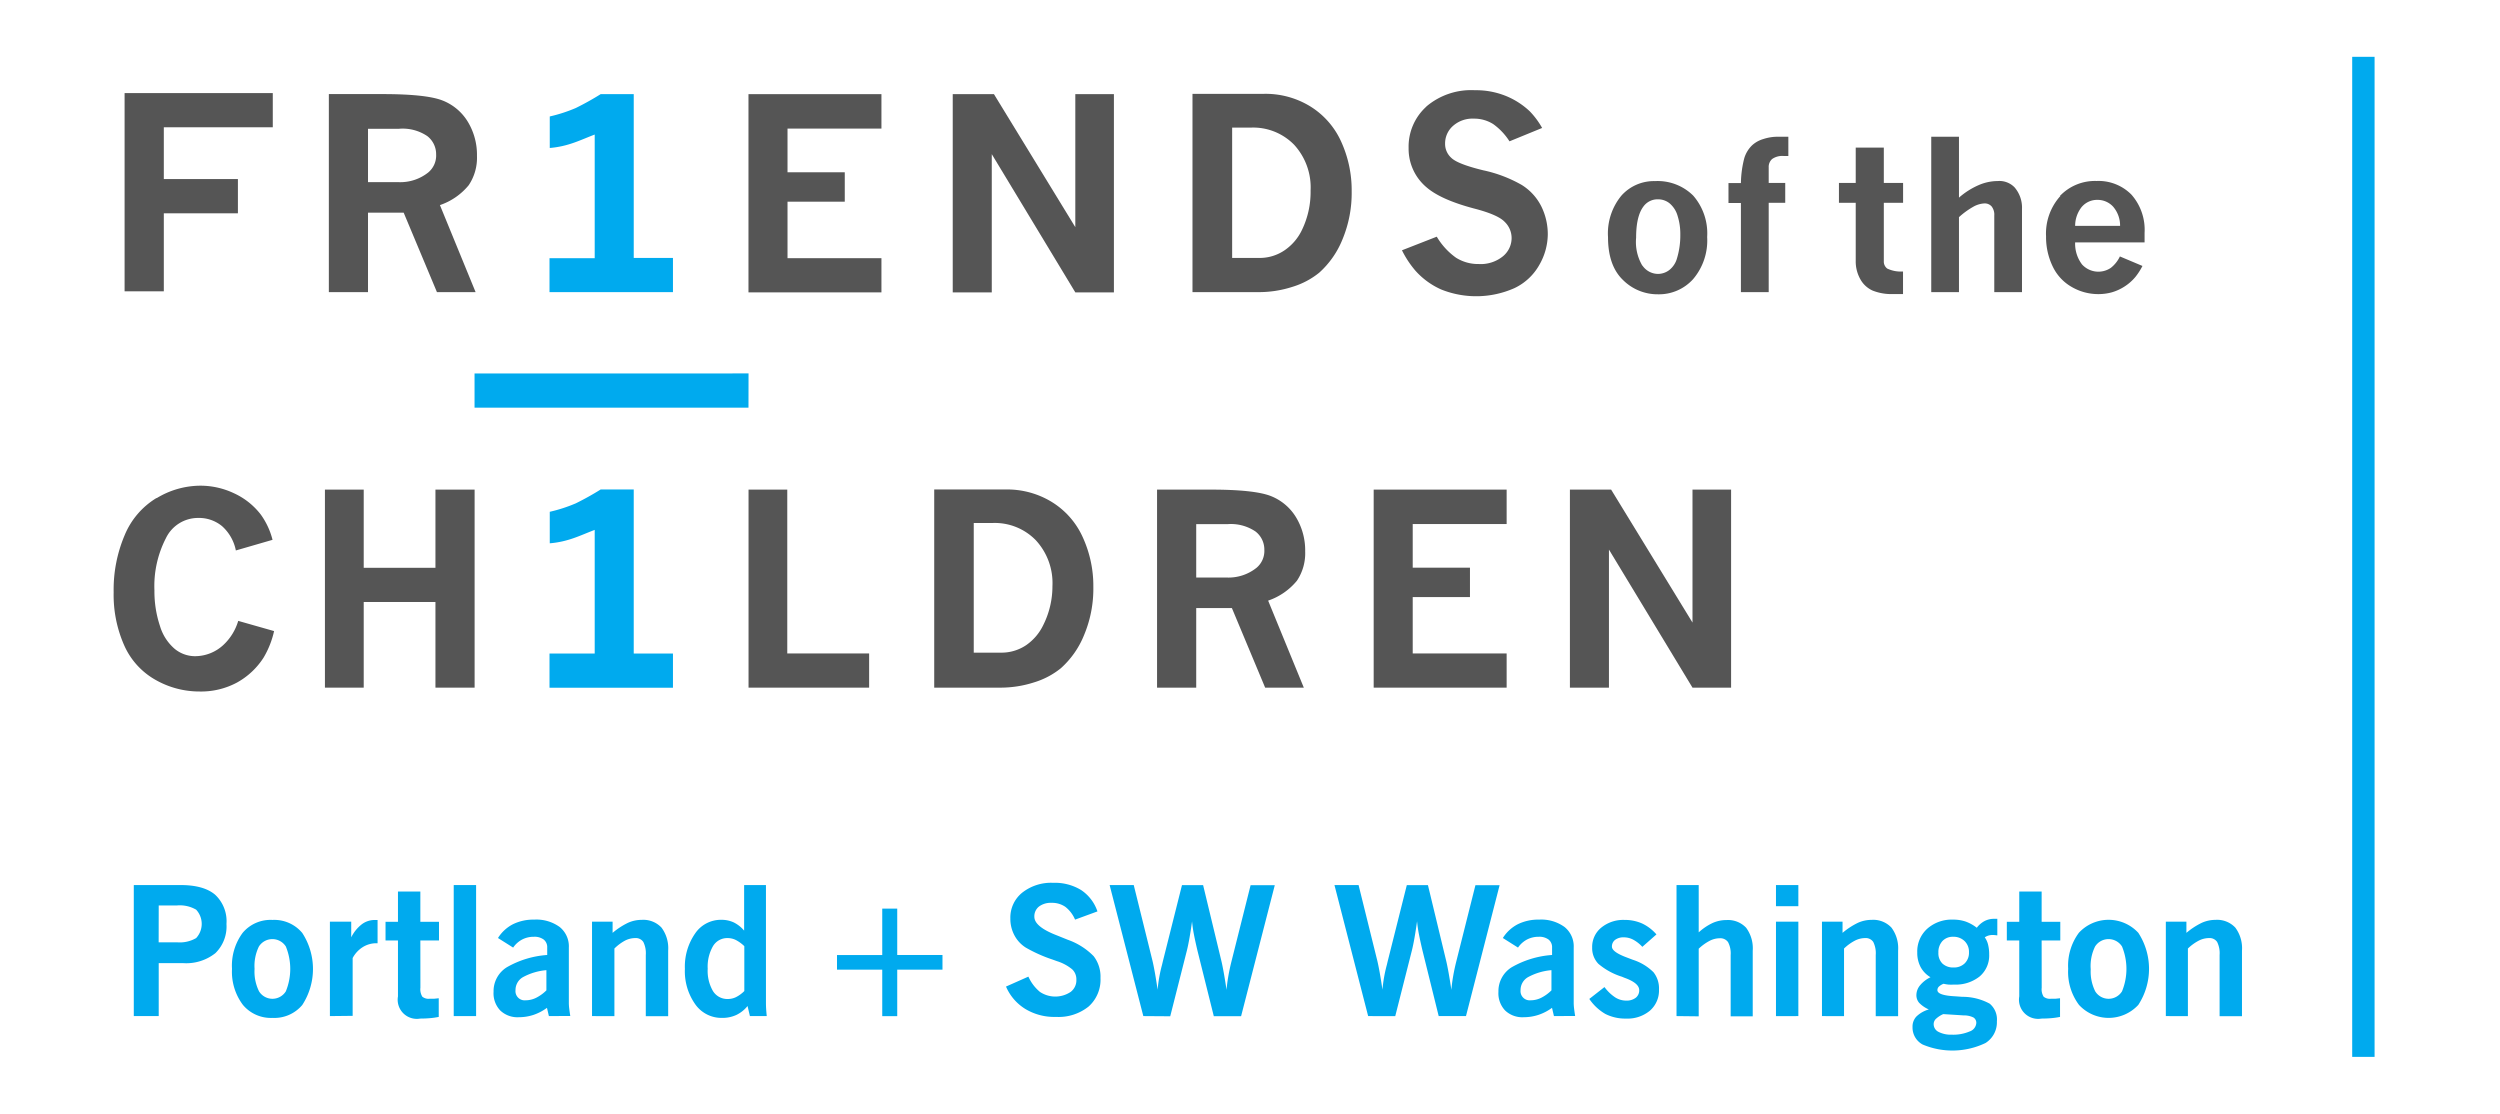 <?xml version="1.0" encoding="UTF-8" standalone="no"?>
<svg
   xmlns:dc="http://purl.org/dc/elements/1.1/"
   xmlns:cc="http://creativecommons.org/ns#"
   xmlns:rdf="http://www.w3.org/1999/02/22-rdf-syntax-ns#"
   xmlns:svg="http://www.w3.org/2000/svg"
   xmlns="http://www.w3.org/2000/svg"
   xmlns:sodipodi="http://sodipodi.sourceforge.net/DTD/sodipodi-0.dtd"
   xmlns:inkscape="http://www.inkscape.org/namespaces/inkscape"
   id="Layer_1"
   data-name="Layer 1"
   width="220"
   height="98.021"
   viewBox="0 0 220 98.021"
   version="1.1"
   sodipodi:docname="fotc_logo.svg"
   inkscape:version="0.92.4 (5da689c313, 2019-01-14)">
  <sodipodi:namedview
     pagecolor="#ffffff"
     bordercolor="#666666"
     borderopacity="1"
     objecttolerance="10"
     gridtolerance="10"
     guidetolerance="10"
     inkscape:pageopacity="0"
     inkscape:pageshadow="2"
     inkscape:window-width="2880"
     inkscape:window-height="1706"
     id="namedview1124"
     showgrid="false"
     fit-margin-top="5"
     fit-margin-left="10"
     fit-margin-right="11"
     fit-margin-bottom="5"
     inkscape:zoom="7.2407734"
     inkscape:cx="146.2084"
     inkscape:cy="54.4974"
     inkscape:window-x="-11"
     inkscape:window-y="-11"
     inkscape:window-maximized="1"
     inkscape:current-layer="Layer_1"
     units="px"
     scale-x="1.8" />
  <defs
     id="defs1035">
    <style
       id="style1033">.cls-1{fill:#0ae;}.cls-2{fill:#555;}</style>
  </defs>
  <title
     id="title1037">fotc_logo_3</title>
  <g
     id="g1001"
     transform="matrix(0.547,0,0,0.547,3.161,1.581)">
    <path
       style="fill:#00aaee"
       inkscape:connector-curvature="0"
       id="path1039"
       d="m 15.745,160.576 v -21.08 h 7.53 q 3.72,0 5.55,1.55 a 5.83,5.83 0 0 1 1.83,4.71 6,6 0 0 1 -1.78,4.69 7.54,7.54 0 0 1 -5.21,1.61 h -3.91 v 8.52 z m 4,-11.87 h 2.95 a 5.25,5.25 0 0 0 3.08,-0.68 3.36,3.36 0 0 0 0,-4.57 5.25,5.25 0 0 0 -3.08,-0.68 h -2.94 z"
       class="cls-1" />
    <path
       style="fill:#00aaee"
       inkscape:connector-curvature="0"
       id="path1041"
       d="m 31.545,152.976 a 8.87,8.87 0 0 1 1.72,-5.8 5.85,5.85 0 0 1 4.8,-2.07 5.85,5.85 0 0 1 4.78,2.09 10.61,10.61 0 0 1 0,11.6 5.86,5.86 0 0 1 -4.78,2.07 5.85,5.85 0 0 1 -4.77,-2.1 8.85,8.85 0 0 1 -1.75,-5.79 z m 3.63,0 a 7.15,7.15 0 0 0 0.72,3.62 2.54,2.54 0 0 0 4.31,0 9.52,9.52 0 0 0 0,-7.22 2.57,2.57 0 0 0 -4.33,0 7.1,7.1 0 0 0 -0.7,3.6 z"
       class="cls-1" />
    <path
       style="fill:#00aaee"
       inkscape:connector-curvature="0"
       id="path1043"
       d="m 47.295,160.576 v -15.19 h 3.43 v 2.52 a 6.07,6.07 0 0 1 1.69,-2.09 3.42,3.42 0 0 1 2.08,-0.7 h 0.29 0.18 v 3.74 h -0.17 a 4.11,4.11 0 0 0 -2.21,0.62 4.65,4.65 0 0 0 -1.63,1.76 v 9.3 z"
       class="cls-1" />
    <path
       style="fill:#00aaee"
       inkscape:connector-curvature="0"
       id="path1045"
       d="m 61.855,156.016 a 2.25,2.25 0 0 0 0.31,1.44 1.57,1.57 0 0 0 1.16,0.33 h 0.72 l 0.76,-0.08 v 3 a 11.7,11.7 0 0 1 -1.37,0.2 q -0.77,0.07 -1.62,0.07 a 3.08,3.08 0 0 1 -3.57,-3.57 v -9 h -2 v -3 h 2 v -4.87 h 3.6 v 4.87 h 3 v 3 h -3 z"
       class="cls-1" />
    <path
       style="fill:#00aaee"
       inkscape:connector-curvature="0"
       id="path1047"
       d="m 67.215,160.576 v -21.08 h 3.6 v 21.08 z"
       class="cls-1" />
    <path
       style="fill:#00aaee"
       inkscape:connector-curvature="0"
       id="path1049"
       d="m 82.525,160.576 -0.31,-1.33 a 7.92,7.92 0 0 1 -2.15,1.13 7.48,7.48 0 0 1 -2.36,0.38 4,4 0 0 1 -3,-1.08 4,4 0 0 1 -1.08,-3 4.53,4.53 0 0 1 2.09,-3.93 15.09,15.09 0 0 1 6.54,-2 v -1.19 a 1.56,1.56 0 0 0 -0.56,-1.29 2.47,2.47 0 0 0 -1.59,-0.45 4,4 0 0 0 -1.88,0.44 4.08,4.08 0 0 0 -1.45,1.3 l -2.44,-1.54 a 6.18,6.18 0 0 1 2.41,-2.22 7.43,7.43 0 0 1 3.41,-0.74 6.37,6.37 0 0 1 4.11,1.19 4,4 0 0 1 1.47,3.31 v 8.94 a 7.89,7.89 0 0 0 0.06,0.86 q 0.06,0.5 0.17,1.2 z m -0.4,-7.39 a 9.59,9.59 0 0 0 -3.78,1.13 2.38,2.38 0 0 0 -1.19,2.09 1.48,1.48 0 0 0 1.63,1.63 3.85,3.85 0 0 0 1.68,-0.4 6.43,6.43 0 0 0 1.66,-1.2 z"
       class="cls-1" />
    <path
       style="fill:#00aaee"
       inkscape:connector-curvature="0"
       id="path1051"
       d="m 89.465,160.576 v -15.19 h 3.31 v 1.8 a 11.67,11.67 0 0 1 2.48,-1.62 5.37,5.37 0 0 1 2.2,-0.47 4,4 0 0 1 3.19,1.25 5.54,5.54 0 0 1 1.07,3.7 v 10.55 h -3.6 v -9.86 a 4.06,4.06 0 0 0 -0.4,-2.09 1.46,1.46 0 0 0 -1.33,-0.62 3.63,3.63 0 0 0 -1.62,0.41 7.52,7.52 0 0 0 -1.7,1.27 v 10.88 z"
       class="cls-1" />
    <path
       style="fill:#00aaee"
       inkscape:connector-curvature="0"
       id="path1053"
       d="m 114.485,158.956 a 5.22,5.22 0 0 1 -1.81,1.44 5.33,5.33 0 0 1 -2.29,0.47 5.15,5.15 0 0 1 -4.32,-2.2 9.17,9.17 0 0 1 -1.66,-5.69 9.33,9.33 0 0 1 1.66,-5.71 5,5 0 0 1 4.18,-2.18 4.73,4.73 0 0 1 2,0.41 5.23,5.23 0 0 1 1.69,1.33 v -7.33 h 3.51 v 17.54 q 0,0.55 0,1.44 0,0.89 0.13,2.1 h -2.71 z m -0.52,-2.41 v -7.22 a 5.88,5.88 0 0 0 -1.38,-1 3,3 0 0 0 -1.31,-0.3 2.66,2.66 0 0 0 -2.35,1.3 6.6,6.6 0 0 0 -0.85,3.63 6.45,6.45 0 0 0 0.85,3.6 2.71,2.71 0 0 0 2.38,1.27 3,3 0 0 0 1.32,-0.3 5.21,5.21 0 0 0 1.34,-0.98 z"
       class="cls-1" />
    <path
       style="fill:#00aaee"
       inkscape:connector-curvature="0"
       id="path1055"
       d="m 136.155,143.286 h 2.41 v 7.46 h 7.28 v 2.36 h -7.28 v 7.48 h -2.41 v -7.48 h -7.28 v -2.35 h 7.28 z"
       class="cls-1" />
    <path
       style="fill:#00aaee"
       inkscape:connector-curvature="0"
       id="path1057"
       d="m 156.065,155.826 3.6,-1.6 a 6.77,6.77 0 0 0 1.86,2.46 4.45,4.45 0 0 0 4.94,0 2.35,2.35 0 0 0 0.92,-2 2.19,2.19 0 0 0 -0.68,-1.64 7.27,7.27 0 0 0 -2.45,-1.31 l -0.69,-0.25 a 23.61,23.61 0 0 1 -4.32,-1.93 5.21,5.21 0 0 1 -1.84,-2 5.61,5.61 0 0 1 -0.64,-2.69 5.14,5.14 0 0 1 1.9,-4.14 7.5,7.5 0 0 1 5,-1.59 8.08,8.08 0 0 1 4.48,1.16 6.68,6.68 0 0 1 2.63,3.44 l -3.6,1.32 a 5.13,5.13 0 0 0 -1.57,-2.06 3.76,3.76 0 0 0 -2.24,-0.64 3.14,3.14 0 0 0 -2,0.6 2,2 0 0 0 -0.74,1.64 q 0,1.6 3.64,3 l 1.76,0.71 a 10.86,10.86 0 0 1 4.14,2.63 5.38,5.38 0 0 1 1.1,3.51 5.78,5.78 0 0 1 -1.91,4.59 7.71,7.71 0 0 1 -5.25,1.67 9,9 0 0 1 -4.92,-1.27 7.86,7.86 0 0 1 -3.12,-3.61 z"
       class="cls-1" />
    <path
       style="fill:#00aaee"
       inkscape:connector-curvature="0"
       id="path1059"
       d="m 178.155,160.576 -5.42,-21.08 h 3.88 l 3,12.12 q 0.17,0.69 0.39,1.91 0.22,1.22 0.45,2.8 a 23.07,23.07 0 0 1 0.71,-4 l 0.14,-0.59 3.07,-12.23 h 3.4 l 2.92,12.12 q 0.17,0.69 0.39,1.91 0.22,1.22 0.46,2.82 0.08,-1 0.28,-2.17 0.2,-1.17 0.52,-2.44 l 3.07,-12.23 h 3.89 l -5.42,21.08 h -4.39 l -2.63,-10.55 q -0.35,-1.49 -0.57,-2.61 a 21.06,21.06 0 0 1 -0.3,-2.1 q -0.2,1.46 -0.41,2.65 -0.21,1.19 -0.41,2 l -2.69,10.62 z"
       class="cls-1" />
    <path
       style="fill:#00aaee"
       inkscape:connector-curvature="0"
       id="path1061"
       d="m 214.325,160.576 -5.42,-21.08 h 3.88 l 3,12.12 q 0.17,0.69 0.39,1.91 0.22,1.22 0.45,2.8 a 23.07,23.07 0 0 1 0.71,-4 l 0.14,-0.59 3.07,-12.23 h 3.4 l 2.92,12.12 q 0.17,0.69 0.39,1.91 0.22,1.22 0.46,2.82 0.08,-1 0.28,-2.17 0.2,-1.17 0.52,-2.44 l 3.07,-12.23 h 3.89 l -5.41,21.06 h -4.39 l -2.61,-10.55 q -0.35,-1.49 -0.57,-2.61 a 21.06,21.06 0 0 1 -0.3,-2.1 q -0.2,1.46 -0.41,2.65 -0.21,1.19 -0.41,2 l -2.69,10.62 z"
       class="cls-1" />
    <path
       style="fill:#00aaee"
       inkscape:connector-curvature="0"
       id="path1063"
       d="m 244.215,160.576 -0.31,-1.33 a 7.91,7.91 0 0 1 -2.17,1.13 7.48,7.48 0 0 1 -2.37,0.38 4,4 0 0 1 -3,-1.08 4,4 0 0 1 -1.08,-3 4.53,4.53 0 0 1 2.09,-3.93 15.1,15.1 0 0 1 6.54,-2 v -1.19 a 1.56,1.56 0 0 0 -0.56,-1.29 2.47,2.47 0 0 0 -1.59,-0.45 4,4 0 0 0 -1.88,0.44 4.08,4.08 0 0 0 -1.45,1.3 l -2.44,-1.54 a 6.18,6.18 0 0 1 2.41,-2.22 7.42,7.42 0 0 1 3.41,-0.74 6.37,6.37 0 0 1 4.11,1.19 4,4 0 0 1 1.47,3.31 v 8.94 a 8,8 0 0 0 0.06,0.86 q 0.06,0.5 0.17,1.2 z m -0.4,-7.39 a 9.58,9.58 0 0 0 -3.78,1.13 2.38,2.38 0 0 0 -1.19,2.09 1.48,1.48 0 0 0 1.63,1.63 3.85,3.85 0 0 0 1.68,-0.4 6.42,6.42 0 0 0 1.66,-1.2 z"
       class="cls-1" />
    <path
       style="fill:#00aaee"
       inkscape:connector-curvature="0"
       id="path1065"
       d="m 249.905,157.816 2.44,-1.91 a 6.84,6.84 0 0 0 1.71,1.65 3.29,3.29 0 0 0 1.77,0.53 2.41,2.41 0 0 0 1.54,-0.45 1.5,1.5 0 0 0 0.57,-1.23 q 0,-1.15 -2.39,-2 l -0.38,-0.16 a 10.79,10.79 0 0 1 -3.8,-2.08 3.62,3.62 0 0 1 -1,-2.61 4,4 0 0 1 1.45,-3.2 5.59,5.59 0 0 1 3.77,-1.25 6.76,6.76 0 0 1 2.81,0.57 7,7 0 0 1 2.31,1.76 l -2.27,2 a 5.58,5.58 0 0 0 -1.46,-1.15 3.23,3.23 0 0 0 -1.49,-0.38 2.25,2.25 0 0 0 -1.42,0.4 1.32,1.32 0 0 0 -0.52,1.1 q 0,0.85 2.39,1.74 l 1,0.38 a 8.27,8.27 0 0 1 3.3,2 4.18,4.18 0 0 1 0.88,2.78 4.3,4.3 0 0 1 -1.45,3.39 5.62,5.62 0 0 1 -3.86,1.28 7.08,7.08 0 0 1 -3.31,-0.74 7.93,7.93 0 0 1 -2.59,-2.42 z"
       class="cls-1" />
    <path
       style="fill:#00aaee"
       inkscape:connector-curvature="0"
       id="path1067"
       d="m 263.935,160.576 v -21.08 h 3.57 v 7.61 a 9,9 0 0 1 2.24,-1.51 5.41,5.41 0 0 1 2.22,-0.47 4,4 0 0 1 3.17,1.24 5.56,5.56 0 0 1 1.06,3.7 v 10.55 h -3.55 v -9.86 a 3.88,3.88 0 0 0 -0.42,-2.08 1.51,1.51 0 0 0 -1.35,-0.62 3.59,3.59 0 0 0 -1.61,0.41 7.83,7.83 0 0 0 -1.76,1.27 v 10.88 z"
       class="cls-1" />
    <path
       style="fill:#00aaee"
       inkscape:connector-curvature="0"
       id="path1069"
       d="m 279.935,142.896 v -3.4 h 3.6 v 3.4 z m 0,17.69 v -15.2 h 3.6 v 15.19 z"
       class="cls-1" />
    <path
       style="fill:#00aaee"
       inkscape:connector-curvature="0"
       id="path1071"
       d="m 287.335,160.576 v -15.19 h 3.31 v 1.8 a 11.64,11.64 0 0 1 2.48,-1.62 5.38,5.38 0 0 1 2.2,-0.47 4,4 0 0 1 3.19,1.25 5.54,5.54 0 0 1 1.07,3.7 v 10.55 h -3.6 v -9.86 a 4.05,4.05 0 0 0 -0.4,-2.09 1.46,1.46 0 0 0 -1.33,-0.62 3.64,3.64 0 0 0 -1.62,0.41 7.53,7.53 0 0 0 -1.75,1.27 v 10.88 z"
       class="cls-1" />
    <path
       style="fill:#00aaee"
       inkscape:connector-curvature="0"
       id="path1073"
       d="m 304.525,159.506 a 4.84,4.84 0 0 1 -1.55,-1.06 1.88,1.88 0 0 1 -0.45,-1.26 2.49,2.49 0 0 1 0.59,-1.56 4.93,4.93 0 0 1 1.68,-1.3 4.26,4.26 0 0 1 -1.59,-1.64 4.88,4.88 0 0 1 -0.54,-2.34 4.93,4.93 0 0 1 1.6,-3.82 5.94,5.94 0 0 1 4.18,-1.47 6.19,6.19 0 0 1 2,0.31 6.53,6.53 0 0 1 1.8,1 3.76,3.76 0 0 1 1.25,-1.08 3.29,3.29 0 0 1 1.54,-0.36 h 0.31 0.2 v 2.66 h -0.07 a 6.07,6.07 0 0 0 -0.62,-0.06 2.58,2.58 0 0 0 -0.72,0.09 2.25,2.25 0 0 0 -0.61,0.29 3.43,3.43 0 0 1 0.54,1.2 6.45,6.45 0 0 1 0.17,1.56 4.41,4.41 0 0 1 -1.53,3.53 6.17,6.17 0 0 1 -4.15,1.31 7.42,7.42 0 0 1 -0.89,0 6.68,6.68 0 0 1 -0.77,-0.13 2.25,2.25 0 0 0 -0.74,0.45 0.78,0.78 0 0 0 -0.25,0.57 q 0,0.86 2.92,1 l 1.09,0.08 a 9.11,9.11 0 0 1 4.4,1.1 3.3,3.3 0 0 1 1.16,2.84 3.93,3.93 0 0 1 -1.83,3.49 12.31,12.31 0 0 1 -10.1,0.25 3.1,3.1 0 0 1 -1.64,-2.83 2.36,2.36 0 0 1 0.62,-1.68 4.75,4.75 0 0 1 2,-1.14 z m 2.32,0.75 a 4.19,4.19 0 0 0 -1.18,0.77 1.17,1.17 0 0 0 -0.36,0.83 1.38,1.38 0 0 0 0.76,1.25 4.33,4.33 0 0 0 2.15,0.46 6.69,6.69 0 0 0 2.88,-0.52 1.55,1.55 0 0 0 1.07,-1.37 1,1 0 0 0 -0.47,-0.88 3.36,3.36 0 0 0 -1.55,-0.33 z m -0.78,-9.88 a 2.32,2.32 0 0 0 0.65,1.75 2.5,2.5 0 0 0 1.81,0.63 2.44,2.44 0 0 0 1.78,-0.67 2.37,2.37 0 0 0 0.68,-1.77 2.4,2.4 0 0 0 -0.71,-1.81 2.53,2.53 0 0 0 -1.84,-0.69 2.25,2.25 0 0 0 -1.73,0.7 2.61,2.61 0 0 0 -0.64,1.85 z"
       class="cls-1" />
    <path
       style="fill:#00aaee"
       inkscape:connector-curvature="0"
       id="path1075"
       d="m 322.685,156.016 a 2.25,2.25 0 0 0 0.31,1.44 1.57,1.57 0 0 0 1.16,0.33 h 0.72 l 0.76,-0.08 v 3 a 11.69,11.69 0 0 1 -1.37,0.2 q -0.77,0.07 -1.62,0.07 a 3.08,3.08 0 0 1 -3.57,-3.57 v -9 h -2 v -3 h 2 v -4.87 h 3.6 v 4.87 h 3 v 3 h -3 z"
       class="cls-1" />
    <path
       style="fill:#00aaee"
       inkscape:connector-curvature="0"
       id="path1077"
       d="m 326.945,152.976 a 8.87,8.87 0 0 1 1.72,-5.8 6.51,6.51 0 0 1 9.56,0 10.61,10.61 0 0 1 0,11.6 6.49,6.49 0 0 1 -9.54,0 8.84,8.84 0 0 1 -1.74,-5.8 z m 3.63,0 a 7.15,7.15 0 0 0 0.72,3.62 2.54,2.54 0 0 0 4.31,0 9.51,9.51 0 0 0 0,-7.22 2.57,2.57 0 0 0 -4.33,0 7.1,7.1 0 0 0 -0.71,3.6 z"
       class="cls-1" />
    <path
       style="fill:#00aaee"
       inkscape:connector-curvature="0"
       id="path1079"
       d="m 342.655,160.576 v -15.19 h 3.31 v 1.8 a 11.64,11.64 0 0 1 2.48,-1.62 5.38,5.38 0 0 1 2.2,-0.47 4,4 0 0 1 3.19,1.25 5.54,5.54 0 0 1 1.07,3.7 v 10.55 h -3.6 v -9.86 a 4.05,4.05 0 0 0 -0.4,-2.09 1.46,1.46 0 0 0 -1.33,-0.62 3.64,3.64 0 0 0 -1.62,0.41 7.53,7.53 0 0 0 -1.75,1.27 v 10.88 z"
       class="cls-1" />
    <path
       style="fill:#555555"
       inkscape:connector-curvature="0"
       id="path1081"
       d="m 223.685,14.266 a 8.68,8.68 0 0 0 -2.85,6.66 8.09,8.09 0 0 0 2.85,6.29 q 2.29,2 7.61,3.42 3.9,1 5,2.17 a 3.61,3.61 0 0 1 1.11,2.61 3.81,3.81 0 0 1 -1.4,2.93 5.67,5.67 0 0 1 -3.9,1.24 6.68,6.68 0 0 1 -3.62,-1 11,11 0 0 1 -3.12,-3.4 l -5.6,2.19 a 15.68,15.68 0 0 0 2.19,3.31 12.17,12.17 0 0 0 4.11,2.99 15.13,15.13 0 0 0 11.81,-0.22 9,9 0 0 0 4,-3.75 10,10 0 0 0 1.35,-4.85 10.14,10.14 0 0 0 -1,-4.46 8.6,8.6 0 0 0 -3.17,-3.52 21.47,21.47 0 0 0 -6.22,-2.37 q -4.11,-1 -5.13,-2 a 3,3 0 0 1 -1,-2.29 3.74,3.74 0 0 1 1.26,-2.84 4.72,4.72 0 0 1 3.37,-1.18 5.72,5.72 0 0 1 3.1,0.87 10,10 0 0 1 2.63,2.78 l 5.25,-2.15 a 13,13 0 0 0 -2,-2.69 12.41,12.41 0 0 0 -3.76,-2.43 12.75,12.75 0 0 0 -5.05,-0.95 11.11,11.11 0 0 0 -7.84,2.64"
       class="cls-2" />
    <path
       style="fill:#555555"
       inkscape:connector-curvature="0"
       id="path1083"
       d="m 258.435,39.846 a 7.49,7.49 0 0 1 -1,-4.49 q 0,-3.44 1.16,-5 a 2.81,2.81 0 0 1 2.39,-1.18 2.93,2.93 0 0 1 1.84,0.65 4.09,4.09 0 0 1 1.28,2 9.64,9.64 0 0 1 0.44,3 12.73,12.73 0 0 1 -0.53,3.83 3.63,3.63 0 0 1 -1.21,1.87 3,3 0 0 1 -1.86,0.65 3.06,3.06 0 0 1 -2.49,-1.34 m -3.39,-11.25 a 9.55,9.55 0 0 0 -2.15,6.68 q 0,4.57 2.4,6.88 a 7.86,7.86 0 0 0 5.64,2.31 7.39,7.39 0 0 0 5.65,-2.44 9.59,9.59 0 0 0 2.26,-6.78 9.25,9.25 0 0 0 -2.24,-6.65 8.12,8.12 0 0 0 -6.16,-2.34 7,7 0 0 0 -5.4,2.34"
       class="cls-2" />
    <path
       style="fill:#555555"
       inkscape:connector-curvature="0"
       id="path1085"
       d="m 280.245,19.106 a 7.48,7.48 0 0 0 -2.37,0.38 4.53,4.53 0 0 0 -1.78,1 4.81,4.81 0 0 0 -1.26,2.08 17,17 0 0 0 -0.54,4 h -2 v 3.2 h 2 v 14.34 h 4.47 v -14.37 h 2.66 v -3.2 h -2.66 v -2.53 a 1.67,1.67 0 0 1 0.56,-1.32 2.84,2.84 0 0 1 1.86,-0.48 h 0.74 v -3.1 h -1.69"
       class="cls-2" />
    <path
       style="fill:#555555"
       inkscape:connector-curvature="0"
       id="path1087"
       d="m 292.765,20.856 v 5.68 h -2.7 v 3.2 h 2.7 v 9.37 a 5.81,5.81 0 0 0 0.74,2.92 4.23,4.23 0 0 0 2,1.84 8.18,8.18 0 0 0 3.3,0.55 h 1.57 v -3.63 a 5.11,5.11 0 0 1 -2.54,-0.47 1.4,1.4 0 0 1 -0.55,-1.18 v -9.4 h 3.1 v -3.2 h -3.1 v -5.68 h -4.52"
       class="cls-2" />
    <path
       style="fill:#555555"
       inkscape:connector-curvature="0"
       id="path1089"
       d="m 304.915,19.106 v 25 h 4.46 v -12.06 a 12.53,12.53 0 0 1 2.28,-1.66 4,4 0 0 1 1.82,-0.55 1.47,1.47 0 0 1 1.15,0.48 2.14,2.14 0 0 1 0.43,1.47 v 12.32 h 4.46 v -13.4 a 5,5 0 0 0 -1.21,-3.47 3.4,3.4 0 0 0 -2.71,-1 7.78,7.78 0 0 0 -3.09,0.67 12.17,12.17 0 0 0 -3.13,2 v -9.8 h -4.46"
       class="cls-2" />
    <path
       style="fill:#555555"
       inkscape:connector-curvature="0"
       id="path1091"
       d="m 329.195,30.326 a 3.21,3.21 0 0 1 2.43,-1.06 3.38,3.38 0 0 1 2.54,1.08 4.65,4.65 0 0 1 1.13,3.1 h -7.23 a 4.89,4.89 0 0 1 1.12,-3.12 m -3.5,-1.68 a 9,9 0 0 0 -2.3,6.48 10.86,10.86 0 0 0 1.07,4.85 7.48,7.48 0 0 0 3.08,3.31 8.46,8.46 0 0 0 4.24,1.14 8.21,8.21 0 0 0 2.2,-0.29 7.72,7.72 0 0 0 2,-0.91 7.62,7.62 0 0 0 1.79,-1.57 10.28,10.28 0 0 0 1.13,-1.76 l -3.63,-1.53 a 5.1,5.1 0 0 1 -1.45,1.83 3.56,3.56 0 0 1 -4.64,-0.54 5.52,5.52 0 0 1 -1.11,-3.55 h 11.17 c 0,-0.67 0,-1.17 0,-1.52 a 8.55,8.55 0 0 0 -2.11,-6.16 7.44,7.44 0 0 0 -5.62,-2.2 7.77,7.77 0 0 0 -5.89,2.41"
       class="cls-2" />
    <polygon
       transform="translate(10.065,10.106)"
       style="fill:#555555"
       id="polygon1093"
       points="22.43,21.32 22.43,15.81 10.51,15.81 10.51,7.48 28.04,7.48 28.04,1.98 4.2,1.98 4.2,33.87 10.51,33.87 10.51,21.32 "
       class="cls-2" />
    <path
       style="fill:#555555"
       inkscape:connector-curvature="0"
       id="path1095"
       d="m 53.425,17.826 h 5 a 7.07,7.07 0 0 1 4.54,1.18 3.68,3.68 0 0 1 1.42,2.95 3.54,3.54 0 0 1 -1.27,2.9 7.21,7.21 0 0 1 -4.69,1.56 h -5 v -8.59 m -6.3,-5.57 v 31.85 h 6.3 v -12.78 h 5.74 l 5.35,12.78 h 6.22 l -5.74,-14 a 10.26,10.26 0 0 0 4.63,-3.2 7.92,7.92 0 0 0 1.33,-4.72 10.27,10.27 0 0 0 -1.48,-5.5 8.28,8.28 0 0 0 -4.14,-3.44 q -2.65,-1 -9.6,-1 h -8.6"
       class="cls-2" />
    <polygon
       transform="translate(10.065,10.106)"
       style="fill:#555555"
       id="polygon1097"
       points="110.85,28.54 110.85,19.45 120.06,19.45 120.06,14.72 110.85,14.72 110.85,7.69 125.96,7.69 125.96,2.15 104.57,2.15 104.57,34.04 125.96,34.04 125.96,28.54 "
       class="cls-2" />
    <polygon
       transform="translate(10.065,10.106)"
       style="fill:#555555"
       id="polygon1099"
       points="137.43,34.04 143.71,34.04 143.71,11.8 157.15,34.04 163.36,34.04 163.36,2.15 157.15,2.15 157.15,23.55 144.06,2.15 137.43,2.15 "
       class="cls-2" />
    <path
       style="fill:#555555"
       inkscape:connector-curvature="0"
       id="path1101"
       d="m 192.445,17.636 h 3.07 a 9.21,9.21 0 0 1 6.9,2.76 10.15,10.15 0 0 1 2.65,7.39 14,14 0 0 1 -1.39,6.32 8.25,8.25 0 0 1 -2.78,3.26 7.1,7.1 0 0 1 -4.12,1.24 h -4.33 v -20.97 m -6.38,-5.38 v 31.85 h 10.57 a 17.59,17.59 0 0 0 5.54,-0.86 12.68,12.68 0 0 0 4.27,-2.26 14.41,14.41 0 0 0 3.76,-5.39 19.4,19.4 0 0 0 1.47,-7.7 18.83,18.83 0 0 0 -1.69,-8 12.9,12.9 0 0 0 -5,-5.69 13.75,13.75 0 0 0 -7.38,-2 h -11.54"
       class="cls-2" />
    <path
       style="fill:#555555"
       inkscape:connector-curvature="0"
       id="path1103"
       d="m 19.385,77.236 a 12.62,12.62 0 0 0 -5.12,6 22.44,22.44 0 0 0 -1.76,9.17 20.05,20.05 0 0 0 1.73,8.6 11.89,11.89 0 0 0 5.06,5.51 14.26,14.26 0 0 0 7,1.84 12.21,12.21 0 0 0 6.07,-1.45 11.9,11.9 0 0 0 4.26,-4 14.48,14.48 0 0 0 1.69,-4.27 l -5.77,-1.64 a 8.62,8.62 0 0 1 -2.29,3.78 6.71,6.71 0 0 1 -4.68,1.9 5.16,5.16 0 0 1 -3.25,-1.18 7.74,7.74 0 0 1 -2.36,-3.65 17.59,17.59 0 0 1 -0.9,-5.74 16.84,16.84 0 0 1 1.86,-8.44 5.73,5.73 0 0 1 5.19,-3.23 5.82,5.82 0 0 1 3.83,1.32 7.08,7.08 0 0 1 2.22,3.91 l 5.9,-1.71 a 11.93,11.93 0 0 0 -1.9,-4.08 11.46,11.46 0 0 0 -4.32,-3.42 12.64,12.64 0 0 0 -5.35,-1.21 13.62,13.62 0 0 0 -7.06,2"
       class="cls-2" />
    <polygon
       transform="translate(10.065,10.106)"
       style="fill:#555555"
       id="polygon1105"
       points="36.43,65.77 36.43,97.63 42.67,97.63 42.67,83.85 54.21,83.85 54.21,97.63 60.51,97.63 60.51,65.77 54.21,65.77 54.21,78.35 42.67,78.35 42.67,65.77 "
       class="cls-2" />
    <polygon
       transform="translate(10.065,10.106)"
       style="fill:#555555"
       id="polygon1107"
       points="110.81,92.13 110.81,65.77 104.58,65.77 104.58,97.63 123.98,97.63 123.98,92.13 "
       class="cls-2" />
    <path
       style="fill:#555555"
       inkscape:connector-curvature="0"
       id="path1109"
       d="m 150.875,81.246 h 3.07 a 9.21,9.21 0 0 1 6.9,2.76 10.14,10.14 0 0 1 2.69,7.39 13.94,13.94 0 0 1 -1.47,6.26 8.28,8.28 0 0 1 -2.78,3.26 7.09,7.09 0 0 1 -4.07,1.19 h -4.34 V 81.246 m -6.36,-5.38 v 31.87 h 10.55 a 17.59,17.59 0 0 0 5.55,-0.86 12.69,12.69 0 0 0 4.27,-2.26 14.36,14.36 0 0 0 3.76,-5.39 19.24,19.24 0 0 0 1.47,-7.68 18.77,18.77 0 0 0 -1.7,-8 12.82,12.82 0 0 0 -5,-5.69 13.73,13.73 0 0 0 -7.38,-2 h -11.52"
       class="cls-2" />
    <path
       style="fill:#555555"
       inkscape:connector-curvature="0"
       id="path1111"
       d="m 186.665,81.436 h 5 a 7.07,7.07 0 0 1 4.54,1.18 3.67,3.67 0 0 1 1.42,2.95 3.54,3.54 0 0 1 -1.27,2.9 7.22,7.22 0 0 1 -4.69,1.56 h -5 v -8.59 m -6.3,-5.56 v 31.86 h 6.3 V 94.936 h 5.74 l 5.35,12.8 h 6.22 l -5.74,-14 a 10.26,10.26 0 0 0 4.63,-3.2 7.92,7.92 0 0 0 1.33,-4.72 10.27,10.27 0 0 0 -1.48,-5.5 8.29,8.29 0 0 0 -4.14,-3.44 q -2.66,-1 -9.6,-1 h -8.61"
       class="cls-2" />
    <polygon
       transform="translate(10.065,10.106)"
       style="fill:#555555"
       id="polygon1113"
       points="211.43,92.13 211.43,83.06 220.64,83.06 220.64,78.33 211.43,78.33 211.43,71.31 226.54,71.31 226.54,65.77 205.15,65.77 205.15,97.63 226.54,97.63 226.54,92.13 "
       class="cls-2" />
    <polygon
       transform="translate(10.065,10.106)"
       style="fill:#555555"
       id="polygon1115"
       points="236.72,97.63 243,97.63 243,75.42 256.44,97.63 262.65,97.63 262.65,65.77 256.44,65.77 256.44,87.16 243.35,65.77 236.72,65.77 "
       class="cls-2" />
    <path
       style="fill:#00aaee"
       inkscape:connector-curvature="0"
       id="path1117"
       d="m 90.855,12.256 a 45.53,45.53 0 0 1 -4,2.23 24.57,24.57 0 0 1 -4.19,1.36 v 5.07 c 3,-0.25 4.89,-1.27 7.23,-2.16 v 19.89 h -7.27 v 5.46 h 19.86 v -5.5 h -6.31 v -26.35 z"
       class="cls-1" />
    <path
       style="fill:#00aaee"
       inkscape:connector-curvature="0"
       id="path1119"
       d="m 90.855,75.856 a 45.25,45.25 0 0 1 -4,2.23 24.47,24.47 0 0 1 -4.19,1.36 v 5.07 c 3,-0.25 4.89,-1.27 7.23,-2.16 v 19.89 h -7.27 v 5.5 h 19.86 v -5.5 H 96.175 V 75.856 Z"
       class="cls-1" />
    <polygon
       transform="translate(10.065,10.106)"
       style="fill:#00aaee"
       id="polygon1121"
       points="60.5,47.09 60.5,52.59 104.57,52.59 104.58,47.08 "
       class="cls-1" />
    <rect
       y="6.25"
       x="372.637"
       height="160.887"
       width="3.6"
       id="rect1128"
       style="opacity:1;fill:#00aaee;fill-opacity:1;stroke:none;stroke-width:0.828" />
  </g>
</svg>
